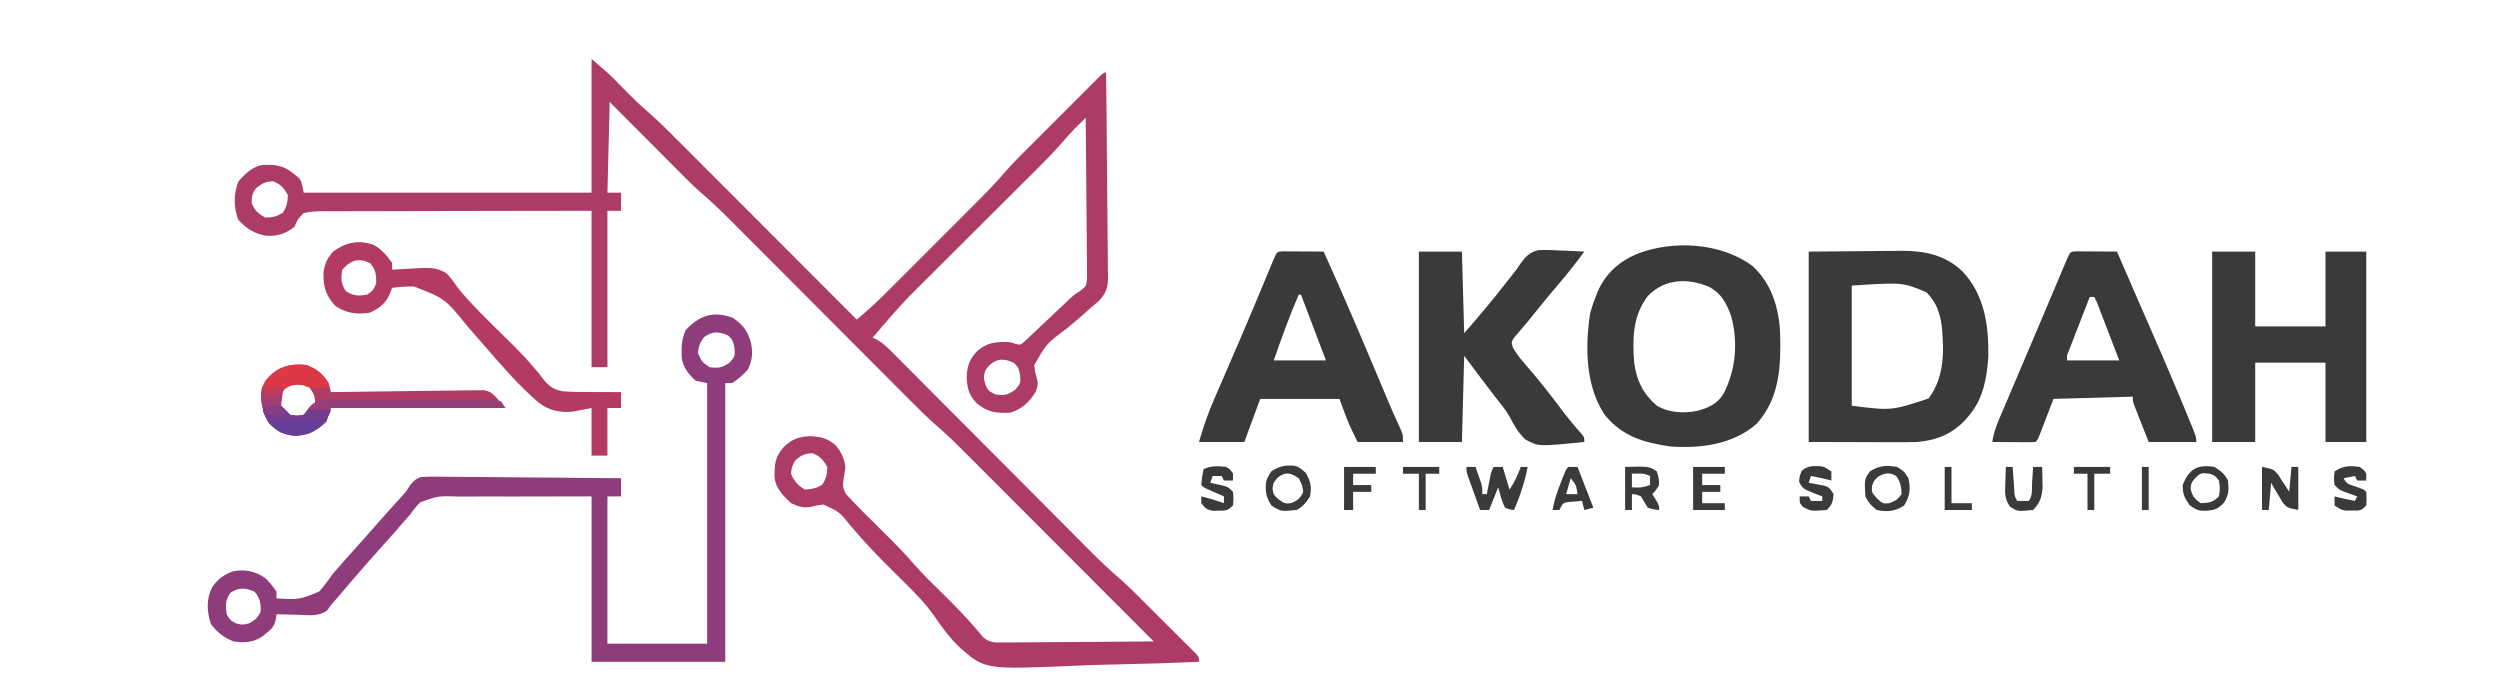 <?xml version="1.0" encoding="UTF-8"?>
<svg version="1.1" xmlns="http://www.w3.org/2000/svg" width="1103" height="308">
<path d="M0 0 C7.861 6.738 7.861 6.738 10.465 9.402 C11.038 9.983 11.611 10.564 12.201 11.162 C13.355 12.342 14.509 13.521 15.662 14.701 C18.57 17.648 21.513 20.479 24.663 23.166 C29.304 27.208 33.646 31.513 37.986 35.873 C38.846 36.732 39.705 37.591 40.591 38.477 C42.923 40.809 45.252 43.144 47.581 45.48 C50.024 47.929 52.47 50.376 54.916 52.823 C59.536 57.446 64.153 62.071 68.77 66.698 C74.03 71.97 79.294 77.238 84.557 82.507 C95.375 93.335 106.189 104.166 117 115 C121.386 111.319 125.587 107.539 129.641 103.489 C130.157 102.974 130.674 102.459 131.206 101.929 C132.89 100.249 134.57 98.566 136.25 96.883 C137.434 95.7 138.618 94.517 139.802 93.334 C142.274 90.863 144.745 88.39 147.215 85.916 C150.362 82.763 153.513 79.615 156.666 76.468 C159.109 74.028 161.55 71.586 163.991 69.143 C165.151 67.982 166.312 66.822 167.473 65.663 C172.913 60.232 178.278 54.795 183.277 48.949 C186.875 44.878 190.772 41.086 194.617 37.25 C195.515 36.351 196.413 35.453 197.338 34.527 C199.221 32.643 201.105 30.76 202.99 28.879 C205.411 26.464 207.828 24.044 210.243 21.623 C212.553 19.309 214.867 16.998 217.18 14.688 C218.049 13.816 218.919 12.944 219.815 12.046 C220.613 11.251 221.412 10.456 222.234 9.637 C222.939 8.932 223.644 8.228 224.37 7.503 C226 6 226 6 227 6 C227.162 18.526 227.287 31.052 227.363 43.579 C227.399 49.396 227.449 55.212 227.528 61.029 C227.604 66.644 227.646 72.259 227.664 77.874 C227.677 80.015 227.702 82.156 227.74 84.296 C227.791 87.298 227.798 90.298 227.795 93.301 C227.82 94.183 227.845 95.065 227.871 95.973 C227.813 100.913 227.114 103.42 223.584 106.984 C222.408 108.011 221.215 109.019 220 110 C218.944 110.97 218.944 110.97 217.867 111.96 C217.283 112.463 216.699 112.966 216.098 113.484 C215.43 114.063 214.763 114.641 214.075 115.236 C212.675 116.427 211.266 117.607 209.851 118.779 C200.662 125.652 200.662 125.652 195.297 135.172 C195.627 137.99 195.627 137.99 196.391 140.633 C197.068 143.263 196.941 144.388 195.938 146.875 C193.146 151.378 190.14 154.287 185 156 C178.848 156.513 174.867 155.93 170 152 C166.512 148.333 165.707 145.426 165.5 140.5 C165.686 135.6 166.648 132.725 170 129 C174.132 125.369 177.502 124.888 182.965 124.867 C185 125 185 125 186.894 125.693 C189.06 126.241 189.06 126.241 190.853 124.837 C191.475 124.245 192.097 123.653 192.738 123.043 C193.434 122.394 194.13 121.745 194.846 121.076 C195.557 120.391 196.268 119.706 197 119 C198.368 117.725 199.737 116.45 201.105 115.176 C203.161 113.234 205.213 111.288 207.264 109.342 C207.933 108.71 208.603 108.077 209.293 107.426 C210.183 106.581 210.183 106.581 211.091 105.72 C213 104 213 104 215.584 102.345 C218.299 100.164 218.299 100.164 218.601 96.71 C218.59 95.404 218.579 94.098 218.568 92.753 C218.568 92.031 218.569 91.308 218.57 90.564 C218.566 88.183 218.528 85.803 218.488 83.422 C218.479 81.769 218.472 80.115 218.467 78.462 C218.448 74.115 218.399 69.768 218.343 65.422 C218.292 60.984 218.269 56.547 218.244 52.109 C218.191 43.406 218.105 34.703 218 26 C216.976 26.996 215.956 27.997 214.938 29 C214.369 29.557 213.801 30.114 213.215 30.688 C211.301 32.685 209.49 34.725 207.681 36.817 C204.321 40.68 200.801 44.328 197.166 47.932 C196.523 48.573 195.879 49.215 195.217 49.877 C193.834 51.255 192.45 52.633 191.066 54.009 C188.868 56.194 186.674 58.382 184.48 60.571 C179.034 66.004 173.583 71.431 168.131 76.858 C163.514 81.455 158.9 86.054 154.288 90.656 C152.137 92.801 149.983 94.942 147.829 97.084 C146.497 98.412 145.165 99.74 143.834 101.068 C142.948 101.946 142.948 101.946 142.045 102.842 C137.827 107.059 133.882 111.473 130 116 C129.418 116.677 128.836 117.354 128.236 118.051 C126.821 119.698 125.41 121.349 124 123 C124.574 123.248 125.147 123.497 125.738 123.753 C128.344 125.19 130.086 126.843 132.186 128.952 C133.013 129.777 133.839 130.603 134.691 131.454 C135.59 132.361 136.489 133.269 137.415 134.204 C138.378 135.169 139.341 136.133 140.304 137.097 C142.376 139.172 144.446 141.251 146.513 143.332 C149.787 146.628 153.068 149.917 156.35 153.205 C161.547 158.414 166.739 163.626 171.929 168.841 C181.206 178.162 190.488 187.478 199.776 196.788 C203.031 200.052 206.283 203.319 209.534 206.587 C211.566 208.63 213.6 210.671 215.635 212.711 C217.014 214.095 218.39 215.482 219.766 216.869 C224.155 221.265 228.61 225.504 233.322 229.552 C235.266 231.23 237.116 232.983 238.938 234.792 C239.928 235.773 239.928 235.773 240.938 236.773 C241.959 237.792 241.959 237.792 243 238.832 C243.721 239.55 244.442 240.268 245.185 241.007 C246.692 242.509 248.198 244.013 249.703 245.517 C252.016 247.829 254.338 250.132 256.66 252.436 C258.128 253.901 259.596 255.366 261.062 256.832 C262.108 257.866 262.108 257.866 263.174 258.922 C263.809 259.56 264.444 260.197 265.098 260.855 C265.66 261.415 266.222 261.976 266.801 262.554 C268 264 268 264 268 266 C255.865 266.514 243.733 266.903 231.589 267.14 C225.947 267.254 220.313 267.408 214.675 267.66 C173.669 269.444 173.669 269.444 162.626 259.879 C158.479 255.911 155.036 251.434 151.826 246.681 C147.93 240.959 143.11 235.972 138.188 231.125 C137.339 230.285 136.491 229.444 135.617 228.578 C134.754 227.727 133.89 226.877 133 226 C126.567 219.663 120.416 213.231 114.591 206.332 C109.457 199.887 109.457 199.887 102.316 196.594 C99.753 196.898 99.753 196.898 97.281 197.496 C93.643 198.3 91.334 197.539 88 196 C84.718 192.911 81.27 189.458 80.762 184.828 C80.594 179.002 80.922 175.508 85 171 C88.66 167.607 91.565 166.684 96.438 166.438 C101.018 166.631 104.122 167.389 107.625 170.395 C110.131 173.321 111.441 176.184 112 180 C111.798 181.673 111.546 183.341 111.25 185 C110.747 188.623 110.747 188.623 112.155 191.887 C112.718 192.481 113.28 193.075 113.859 193.688 C114.502 194.375 115.145 195.062 115.808 195.77 C116.531 196.506 117.255 197.242 118 198 C118.772 198.788 119.545 199.575 120.341 200.387 C122.878 202.941 125.435 205.473 128 208 C133.26 213.182 138.393 218.371 143.199 223.977 C146.778 227.998 150.665 231.725 154.5 235.5 C159.663 240.582 164.725 245.665 169.412 251.193 C169.936 251.79 170.46 252.386 171 253 C171.545 253.688 172.09 254.376 172.652 255.085 C175.894 257.729 178.004 257.483 182.155 257.454 C182.868 257.455 183.58 257.455 184.315 257.456 C186.663 257.453 189.011 257.422 191.359 257.391 C192.99 257.383 194.621 257.377 196.252 257.373 C200.54 257.358 204.827 257.319 209.115 257.275 C213.492 257.234 217.869 257.215 222.246 257.195 C230.831 257.152 239.415 257.084 248 257 C236.276 245.253 224.55 233.509 212.82 221.768 C207.373 216.316 201.927 210.863 196.483 205.407 C191.735 200.65 186.986 195.894 182.235 191.141 C179.721 188.626 177.209 186.111 174.699 183.593 C171.889 180.775 169.076 177.962 166.262 175.148 C165.44 174.322 164.617 173.497 163.77 172.646 C160.273 169.155 156.761 165.74 153.015 162.516 C148.28 158.437 143.902 154.026 139.498 149.596 C138.094 148.189 136.689 146.782 135.285 145.376 C133.791 143.878 132.298 142.379 130.805 140.88 C127.68 137.741 124.551 134.606 121.421 131.472 C114.214 124.253 107.012 117.029 99.81 109.805 C93.204 103.179 86.597 96.553 79.985 89.932 C76.881 86.823 73.779 83.711 70.679 80.597 C69.212 79.124 67.743 77.653 66.274 76.181 C64.493 74.397 62.713 72.61 60.935 70.822 C56.659 66.545 52.306 62.438 47.721 58.494 C45.596 56.649 43.589 54.71 41.604 52.717 C40.843 51.957 40.083 51.197 39.3 50.413 C38.51 49.618 37.72 48.823 36.906 48.004 C36.074 47.17 35.242 46.337 34.385 45.478 C31.754 42.842 29.127 40.202 26.5 37.562 C24.706 35.763 22.912 33.965 21.117 32.166 C16.742 27.78 12.371 23.39 8 19 C7.67 32.2 7.34 45.4 7 59 C8.98 59 10.96 59 13 59 C13 61.64 13 64.28 13 67 C11.02 67 9.04 67 7 67 C7 89.77 7 112.54 7 136 C4.69 136 2.38 136 0 136 C0 113.23 0 90.46 0 67 C-22.475 67.003 -22.475 67.003 -44.949 67.062 C-54.112 67.099 -63.275 67.13 -72.438 67.12 C-79.111 67.113 -85.784 67.127 -92.456 67.166 C-95.99 67.186 -99.523 67.196 -103.057 67.18 C-107.001 67.163 -110.944 67.193 -114.888 67.227 C-116.647 67.209 -116.647 67.209 -118.443 67.19 C-121.42 67.236 -124.102 67.317 -127 68 C-129.745 70.765 -129.745 70.765 -131 74 C-134.798 77.115 -138.739 78.338 -143.625 78 C-148.85 77.099 -152.314 74.855 -155.875 70.938 C-157.96 65.493 -158 59.475 -155.812 54.062 C-152.808 50.643 -149.507 47.275 -144.828 46.762 C-138.964 46.593 -135.636 47.042 -131 51 C-130.402 51.474 -129.804 51.949 -129.188 52.438 C-128 54 -128 54 -127 59 C-85.09 59 -43.18 59 0 59 C0 39.53 0 20.06 0 0 Z M-148 57 C-149.733 59.363 -150.011 60.568 -149.938 63.5 C-148.648 66.939 -147.164 68.172 -144 70 C-140.806 69.936 -138.862 69.565 -136.188 67.812 C-134.435 65.138 -134.064 63.194 -134 60 C-135.807 56.873 -137.085 55.376 -140.438 54 C-143.824 54 -145.353 54.925 -148 57 Z M174 137 C172.785 139.691 172.931 140.759 173.75 143.625 C174.908 146.284 174.908 146.284 178 148 C182.055 148.617 183.544 148.32 186.938 145.938 C189.337 143.104 189.337 143.104 189.062 139.375 C188.259 136.036 188.259 136.036 186.312 134.062 C181.036 131.638 177.474 132.368 174 137 Z M90 177 C88.341 179.809 88.341 179.809 88 183 C89.539 186.564 90.743 187.828 94 190 C97.058 189.809 99.231 189.504 101.812 187.812 C103.565 185.138 103.936 183.194 104 180 C102.193 176.873 100.915 175.376 97.562 174 C94.108 174 92.642 174.786 90 177 Z " fill="#AC3B67" transform="translate(261,26)"/>
<path d="M0 0 C4.553 3.001 6.72 5.958 8.125 11.188 C8.926 15.618 8.709 18.659 6.75 22.812 C4.639 25.151 2.446 27.173 -0.25 28.812 C-1.24 28.812 -2.23 28.812 -3.25 28.812 C-3.25 69.403 -3.25 109.993 -3.25 151.812 C-22.72 151.812 -42.19 151.812 -62.25 151.812 C-62.25 127.722 -62.25 103.632 -62.25 78.812 C-74.151 78.833 -86.051 78.854 -98.312 78.875 C-102.06 78.863 -105.807 78.852 -109.668 78.84 C-113.049 78.863 -113.049 78.863 -116.43 78.896 C-117.927 78.906 -119.424 78.902 -120.921 78.887 C-129.699 78.556 -129.699 78.556 -137.768 81.358 C-139.52 83.088 -140.891 84.767 -142.25 86.812 C-142.876 87.5 -143.503 88.187 -144.148 88.895 C-144.636 89.466 -145.123 90.037 -145.625 90.625 C-148.297 93.722 -151.008 96.777 -153.75 99.812 C-158.644 105.241 -163.469 110.72 -168.211 116.281 C-168.742 116.903 -169.272 117.525 -169.819 118.165 C-170.877 119.405 -171.933 120.647 -172.988 121.89 C-173.964 123.035 -174.951 124.172 -175.948 125.3 C-177.378 126.916 -177.378 126.916 -178.973 129.219 C-182.793 131.892 -186.973 131.227 -191.5 131.062 C-192.436 131.044 -193.372 131.026 -194.336 131.008 C-196.642 130.961 -198.945 130.895 -201.25 130.812 C-201.345 131.57 -201.441 132.328 -201.539 133.109 C-202.352 136.201 -203.17 137.094 -205.625 139.062 C-206.534 139.813 -206.534 139.813 -207.461 140.578 C-211.348 143.26 -215.693 143.526 -220.25 142.812 C-224.551 141.037 -227.514 138.825 -230.25 135.062 C-231.96 129.506 -232.335 124.318 -229.688 119 C-227.275 115.36 -224.378 113.219 -220.25 111.812 C-214.953 110.911 -210.722 111.831 -206.25 114.812 C-204.275 116.72 -202.857 118.543 -201.25 120.812 C-201.25 121.802 -201.25 122.793 -201.25 123.812 C-191.326 124.414 -191.326 124.414 -182.43 120.801 C-180.178 118.239 -178.2 115.609 -176.25 112.812 C-175.102 111.463 -173.937 110.128 -172.75 108.812 C-172.193 108.173 -171.636 107.534 -171.062 106.875 C-168.219 103.639 -165.324 100.448 -162.438 97.25 C-159.955 94.484 -157.511 91.686 -155.07 88.883 C-152.235 85.659 -149.347 82.483 -146.461 79.305 C-144.145 76.807 -144.145 76.807 -142.164 73.699 C-140.609 71.846 -139.7 70.942 -137.36 70.269 C-135.027 70.074 -132.761 70.07 -130.421 70.131 C-129.542 70.13 -128.664 70.13 -127.758 70.129 C-124.863 70.133 -121.969 70.179 -119.074 70.227 C-117.064 70.238 -115.053 70.246 -113.042 70.252 C-107.756 70.275 -102.472 70.334 -97.186 70.401 C-91.79 70.462 -86.394 70.489 -80.998 70.52 C-70.415 70.584 -59.833 70.686 -49.25 70.812 C-49.25 73.453 -49.25 76.093 -49.25 78.812 C-51.23 78.812 -53.21 78.812 -55.25 78.812 C-55.25 100.263 -55.25 121.713 -55.25 143.812 C-40.73 143.812 -26.21 143.812 -11.25 143.812 C-11.25 105.862 -11.25 67.912 -11.25 28.812 C-12.9 28.483 -14.55 28.152 -16.25 27.812 C-19.42 25.067 -22.067 21.653 -22.488 17.422 C-22.607 12.854 -22.601 9.585 -20.688 5.375 C-14.632 -0.991 -8.566 -3.13 0 0 Z M-12.562 8.5 C-14.477 11.123 -15.171 12.565 -15.25 15.812 C-13.499 19.525 -13.499 19.525 -10.25 21.812 C-6.218 22.35 -4.688 22.12 -1.312 19.75 C1.087 16.916 1.087 16.916 0.812 13.188 C0.009 9.849 0.009 9.849 -1.938 7.875 C-5.969 6.023 -8.921 5.843 -12.562 8.5 Z M-221.625 121.375 C-223.873 124.748 -223.818 126.838 -223.25 130.812 C-221.77 133.376 -221.77 133.376 -219.25 134.812 C-216.293 135.563 -216.293 135.563 -213.25 134.812 C-210.167 132.896 -210.167 132.896 -208.25 129.812 C-208.184 125.96 -208.378 123.814 -210.938 120.875 C-214.959 119.027 -217.889 118.917 -221.625 121.375 Z " fill="#8E3C7B" transform="translate(323.25,140.188)"/>
<path d="M0 0 C8.484 7.66 11.736 18.347 12.312 29.457 C12.733 43.989 12.236 58.381 1.93 69.742 C-8.555 78.898 -22.61 80.628 -36.07 79.742 C-47.9 77.999 -57.401 75.27 -65.07 65.742 C-73.556 53.15 -73.76 35.761 -71.531 21.227 C-70.871 18.628 -70.083 16.223 -69.07 13.742 C-68.803 13.033 -68.537 12.324 -68.262 11.594 C-64.789 3.537 -58.928 -1.749 -50.945 -5.195 C-35.046 -11.416 -13.925 -10.253 0 0 Z M-46.008 13.305 C-52.74 22.069 -52.874 32.05 -52.07 42.742 C-50.959 50.755 -48.221 56.4 -42.07 61.742 C-36.759 64.875 -30.403 65.188 -24.445 64.055 C-19.343 62.696 -15.532 61.083 -12.629 56.434 C-7.213 46.05 -6.14 33.472 -9.32 22.117 C-11.33 16.596 -13.499 12.362 -18.758 9.43 C-28.122 5.31 -38.603 5.603 -46.008 13.305 Z " fill="#3A3A3A" transform="translate(773.07,117.258)"/>
<path d="M0 0 C8.044 -0.062 16.087 -0.124 24.375 -0.188 C26.894 -0.215 29.414 -0.242 32.009 -0.27 C34.035 -0.279 36.06 -0.287 38.086 -0.293 C39.114 -0.308 40.143 -0.324 41.202 -0.339 C51.347 -0.343 60.223 1.527 67.777 8.684 C77.572 18.975 79.491 32.625 79.25 46.371 C78.607 55.704 77.077 64.651 71 72 C70.227 72.938 70.227 72.938 69.438 73.895 C63.516 80.405 56.674 83.184 48 84 C44.271 84.13 40.547 84.117 36.816 84.098 C35.88 84.097 34.943 84.096 33.978 84.095 C30.506 84.089 27.034 84.075 23.562 84.062 C15.787 84.042 8.011 84.021 0 84 C0 56.28 0 28.56 0 0 Z M19 15 C19 32.49 19 49.98 19 68 C36.45 70.209 36.45 70.209 52.875 64.812 C59.905 55.508 59.753 44.186 58.727 33.027 C57.81 26.743 56.431 22.624 52 18 C41.523 13.537 41.523 13.537 19 15 Z " fill="#3A3A3A" transform="translate(798,111)"/>
<path d="M0 0 C6.27 0 12.54 0 19 0 C19 10.89 19 21.78 19 33 C29.23 33 39.46 33 50 33 C50 22.11 50 11.22 50 0 C55.94 0 61.88 0 68 0 C68 27.72 68 55.44 68 84 C62.06 84 56.12 84 50 84 C50 72.45 50 60.9 50 49 C39.77 49 29.54 49 19 49 C19 60.55 19 72.1 19 84 C12.73 84 6.46 84 0 84 C0 56.28 0 28.56 0 0 Z " fill="#3A3A3A" transform="translate(976,111)"/>
<path d="M0 0 C6.27 0 12.54 0 19 0 C19.33 11.88 19.66 23.76 20 36 C26.546 28.452 32.997 20.898 39.081 12.972 C39.919 11.887 40.769 10.811 41.631 9.745 C43.063 7.963 43.063 7.963 44.461 5.825 C46.895 2.503 48.603 0.326 52.714 -0.634 C55.826 -0.787 58.828 -0.701 61.938 -0.5 C63.536 -0.446 63.536 -0.446 65.166 -0.391 C67.781 -0.297 70.389 -0.166 73 0 C69.364 4.938 65.629 9.731 61.625 14.375 C57.619 19.068 53.674 23.795 49.867 28.652 C48.575 30.278 47.243 31.873 45.883 33.441 C45.22 34.224 44.558 35.006 43.875 35.812 C43.274 36.5 42.674 37.187 42.055 37.895 C40.734 39.983 40.734 39.983 41.52 42.402 C43.291 45.51 45.442 48.096 47.812 50.75 C52.944 56.641 57.717 62.753 62.407 68.999 C65.426 73.004 68.537 76.841 71.905 80.559 C73 82 73 82 73 84 C52.75 86.043 52.75 86.043 47.043 82.934 C43.914 80.095 41.976 76.547 40.029 72.839 C38.323 69.789 36.123 67.154 33.938 64.438 C29.228 58.337 24.626 52.168 20 46 C19.67 58.54 19.34 71.08 19 84 C12.73 84 6.46 84 0 84 C0 56.28 0 28.56 0 0 Z " fill="#3A3A3A" transform="translate(626,111)"/>
<path d="M0 0 C0.833 0.005 1.665 0.01 2.523 0.016 C3.422 0.019 4.321 0.022 5.248 0.026 C6.666 0.038 6.666 0.038 8.113 0.051 C9.062 0.056 10.012 0.06 10.99 0.065 C13.344 0.077 15.697 0.093 18.051 0.114 C40.953 52.626 40.953 52.626 48.488 70.801 C48.97 71.96 49.453 73.119 49.95 74.313 C53.051 81.857 53.051 81.857 53.051 84.114 C46.121 84.114 39.191 84.114 32.051 84.114 C30.896 81.185 29.741 78.256 28.551 75.239 C28.185 74.317 27.82 73.395 27.443 72.446 C27.159 71.72 26.875 70.994 26.582 70.246 C26.289 69.503 25.995 68.759 25.693 67.993 C25.051 66.114 25.051 66.114 25.051 64.114 C7.726 64.609 7.726 64.609 -9.949 65.114 C-12.211 70.991 -12.211 70.991 -14.467 76.871 C-14.749 77.599 -15.03 78.328 -15.321 79.078 C-15.609 79.827 -15.897 80.576 -16.193 81.348 C-16.949 83.114 -16.949 83.114 -17.949 84.114 C-19.365 84.2 -20.785 84.221 -22.203 84.211 C-23.057 84.208 -23.911 84.205 -24.791 84.201 C-25.689 84.193 -26.587 84.185 -27.512 84.176 C-28.414 84.172 -29.315 84.167 -30.244 84.162 C-32.479 84.151 -34.714 84.134 -36.949 84.114 C-36.252 79.043 -34.188 74.607 -32.188 69.942 C-31.805 69.038 -31.422 68.135 -31.028 67.204 C-29.777 64.255 -28.52 61.309 -27.262 58.364 C-26.4 56.337 -25.539 54.31 -24.678 52.282 C-22.94 48.19 -21.199 44.099 -19.457 40.008 C-17.163 34.621 -14.884 29.228 -12.61 23.832 C-11.65 21.558 -10.69 19.283 -9.73 17.009 C-9.127 15.581 -8.526 14.153 -7.924 12.725 C-7.099 10.765 -6.271 8.806 -5.442 6.848 C-4.981 5.757 -4.521 4.666 -4.047 3.542 C-2.513 0.146 -2.513 0.146 0 0 Z M6.051 20.114 C4.622 23.778 3.198 27.444 1.778 31.112 C1.056 32.974 0.331 34.835 -0.395 36.696 C-0.846 37.862 -1.297 39.029 -1.762 40.231 C-2.181 41.309 -2.6 42.388 -3.031 43.5 C-4.06 45.966 -4.06 45.966 -3.949 48.114 C3.641 48.114 11.231 48.114 19.051 48.114 C17.406 43.821 15.76 39.53 14.113 35.239 C13.644 34.015 13.176 32.792 12.693 31.531 C12.245 30.365 11.797 29.198 11.336 27.996 C10.922 26.918 10.508 25.839 10.082 24.727 C9.123 22.186 9.123 22.186 8.051 20.114 C7.391 20.114 6.731 20.114 6.051 20.114 Z " fill="#3A3A3A" transform="translate(915.949,110.886)"/>
<path d="M0 0 C0.833 0.005 1.665 0.01 2.523 0.016 C3.422 0.019 4.321 0.022 5.248 0.026 C6.666 0.038 6.666 0.038 8.113 0.051 C9.062 0.056 10.012 0.06 10.99 0.065 C13.344 0.077 15.697 0.093 18.051 0.114 C26.54 18.836 34.588 37.734 42.55 56.687 C42.95 57.638 43.35 58.589 43.762 59.569 C44.511 61.354 45.26 63.138 46.007 64.923 C48.023 69.725 50.109 74.479 52.321 79.195 C53.051 81.114 53.051 81.114 53.051 84.114 C46.451 84.114 39.851 84.114 33.051 84.114 C29.051 76.114 29.051 76.114 25.051 65.114 C13.501 65.114 1.951 65.114 -9.949 65.114 C-12.259 71.384 -14.569 77.654 -16.949 84.114 C-23.549 84.114 -30.149 84.114 -36.949 84.114 C-35.073 77.532 -32.922 71.302 -30.176 65.039 C-29.816 64.204 -29.455 63.369 -29.084 62.508 C-27.919 59.812 -26.747 57.119 -25.574 54.426 C-23.951 50.674 -22.331 46.921 -20.711 43.168 C-20.308 42.235 -19.904 41.301 -19.488 40.339 C-15.152 30.294 -10.935 20.2 -6.747 10.093 C-6.256 8.913 -5.764 7.732 -5.258 6.516 C-4.833 5.49 -4.408 4.464 -3.971 3.406 C-2.519 0.147 -2.519 0.147 0 0 Z M7.051 19.114 C2.904 28.636 -0.547 38.303 -3.949 48.114 C3.641 48.114 11.231 48.114 19.051 48.114 C13.606 33.759 13.606 33.759 8.051 19.114 C7.721 19.114 7.391 19.114 7.051 19.114 Z " fill="#3A3A3A" transform="translate(565.949,110.886)"/>
<path d="M0 0 C3.53 2.302 5.439 4.435 7.875 7.875 C7.875 8.865 7.875 9.855 7.875 10.875 C8.766 10.812 8.766 10.812 9.676 10.748 C26.597 9.709 26.597 9.709 31.805 12.375 C33.808 14.435 35.276 16.487 36.875 18.875 C42.38 25.672 48.656 31.744 54.875 37.875 C65.524 48.374 65.524 48.374 69.625 53.125 C70.177 53.75 70.728 54.375 71.297 55.019 C72.875 56.875 72.875 56.875 74.33 58.889 C77.018 62.234 78.861 63.676 83.144 64.515 C87.043 64.787 90.907 64.847 94.812 64.812 C96.178 64.826 97.543 64.842 98.908 64.861 C102.232 64.897 105.552 64.9 108.875 64.875 C108.875 67.185 108.875 69.495 108.875 71.875 C106.895 71.875 104.915 71.875 102.875 71.875 C102.875 78.805 102.875 85.735 102.875 92.875 C100.565 92.875 98.255 92.875 95.875 92.875 C95.875 85.945 95.875 79.015 95.875 71.875 C93.111 72.411 90.347 72.948 87.5 73.5 C81.735 73.987 77.094 73.026 72.489 69.452 C64.21 62.387 56.996 54.078 49.875 45.875 C49.209 45.117 48.542 44.359 47.855 43.578 C45.531 40.931 43.217 38.276 40.931 35.596 C31.249 23.645 31.249 23.645 17.544 18.269 C14.26 18.242 11.133 18.438 7.875 18.875 C7.584 19.655 7.292 20.435 6.992 21.238 C5.125 25.646 2.217 28.037 -2.125 29.875 C-7.744 30.662 -12.348 30.097 -17.125 26.875 C-21.45 22.199 -22.506 18.439 -22.395 12.223 C-21.956 8.404 -20.736 5.698 -18.125 2.875 C-12.408 -1.316 -6.781 -2.441 0 0 Z M-14.125 10.875 C-14.762 14.841 -14.745 16.908 -12.562 20.312 C-9.158 22.495 -7.091 22.512 -3.125 21.875 C-0.447 19.944 -0.447 19.944 0.875 16.875 C0.875 13.026 0.741 10.834 -1.875 7.938 C-7.032 5.502 -10.362 6.681 -14.125 10.875 Z " fill="#B33A62" transform="translate(165.125,108.125)"/>
<path d="M0 0 C4.706 1.687 7.256 3.833 10 8 C10.371 9.323 10.712 10.656 11 12 C11.876 11.984 12.752 11.969 13.655 11.953 C21.923 11.812 30.192 11.706 38.461 11.637 C42.712 11.601 46.962 11.551 51.213 11.472 C55.317 11.396 59.421 11.354 63.526 11.336 C65.09 11.323 66.653 11.298 68.217 11.26 C70.413 11.209 72.605 11.202 74.801 11.205 C76.049 11.19 77.297 11.174 78.583 11.158 C82 12 82 12 88 19 C62.59 19 37.18 19 11 19 C10.34 20.98 9.68 22.96 9 25 C4.922 28.967 1.21 30.799 -4.438 31.312 C-9.51 30.868 -12.561 29.359 -16.25 25.875 C-19.319 20.833 -20.257 16.165 -19.562 10.312 C-15.569 1.847 -8.89 -0.825 0 0 Z M-12 13 C-12.066 16.852 -11.872 18.998 -9.312 21.938 C-6.178 23.378 -4.414 23.627 -1 23 C2.067 20.437 2.067 20.437 4 17 C4.08 13.66 3.27 12.37 1.312 9.688 C-0.934 7.796 -0.934 7.796 -3.938 7.438 C-8.122 8.206 -9.569 9.538 -12 13 Z " fill="#B03C66" transform="translate(135,161)"/>
<path d="M0 0 C0.797 -0.006 1.595 -0.011 2.416 -0.017 C5.042 -0.028 7.666 0.004 10.292 0.037 C12.119 0.041 13.945 0.042 15.772 0.042 C19.594 0.046 23.416 0.071 27.238 0.111 C32.145 0.162 37.05 0.174 41.957 0.171 C45.726 0.172 49.494 0.189 53.263 0.21 C55.073 0.22 56.882 0.226 58.692 0.228 C61.216 0.235 63.738 0.261 66.262 0.293 C67.389 0.291 67.389 0.291 68.54 0.289 C70.617 0.328 70.617 0.328 73.937 0.729 C74.927 2.214 74.927 2.214 75.937 3.729 C50.527 3.729 25.117 3.729 -1.063 3.729 C-1.723 5.709 -2.383 7.689 -3.063 9.729 C-7.141 13.696 -10.854 15.528 -16.501 16.041 C-21.689 15.586 -24.749 14.079 -28.376 10.354 C-30.078 7.706 -30.709 5.831 -31.063 2.729 C-25.758 2.375 -25.758 2.375 -23.063 2.729 C-21.69 4.021 -20.353 5.353 -19.063 6.729 C-16.107 7.562 -16.107 7.562 -13.063 6.729 C-11.98 5.247 -11.98 5.247 -10.876 3.735 C-7.848 -0.059 -4.63 -0.105 0 0 Z " fill="#973D78" transform="translate(147.063,176.271)"/>
<path d="M0 0 C4.701 1.685 7.235 3.852 10 8 C10 8.66 10 9.32 10 10 C8.542 10.027 7.083 10.046 5.625 10.062 C4.813 10.074 4.001 10.086 3.164 10.098 C1 10 1 10 -1 9 C-4.622 8.606 -6.363 8.548 -9.375 10.688 C-11.273 13.388 -11.359 14.771 -11 18 C-13.64 18 -16.28 18 -19 18 C-20.628 13.931 -19.632 10.945 -18 7 C-12.467 1.041 -8.055 -0.747 0 0 Z " fill="#DD3845" transform="translate(135,161)"/>
<path d="M0 0 C1.32 0 2.64 0 4 0 C4.506 1.436 5.004 2.874 5.5 4.312 C5.778 5.113 6.057 5.914 6.344 6.738 C7 9 7 9 7 12 C7.66 12 8.32 12 9 12 C9.133 11.301 9.266 10.603 9.402 9.883 C9.579 8.973 9.756 8.063 9.938 7.125 C10.199 5.768 10.199 5.768 10.465 4.383 C11 2 11 2 12 0 C13.32 0 14.64 0 16 0 C16.99 3.3 17.98 6.6 19 10 C20.535 7.697 21.584 5.821 22.625 3.312 C23.079 2.219 23.532 1.126 24 0 C24.99 0 25.98 0 27 0 C25.7 6.715 23.701 12.72 21 19 C19.109 18.785 19.109 18.785 17 18 C15.533 15.103 14.885 12.144 14 9 C12.68 12.3 11.36 15.6 10 19 C8.68 19 7.36 19 6 19 C4.996 16.21 3.997 13.418 3 10.625 C2.571 9.434 2.571 9.434 2.133 8.219 C1.862 7.458 1.591 6.698 1.312 5.914 C1.061 5.212 0.81 4.511 0.551 3.788 C0 2 0 2 0 0 Z " fill="#3A3A3A" transform="translate(647,206)"/>
<path d="M0 0 C5.306 -0.354 5.306 -0.354 8 0 C9.373 1.292 10.71 2.624 12 4 C15.085 4.5 15.085 4.5 18 4 C18.66 3.34 19.32 2.68 20 2 C22.383 1.805 22.383 1.805 25.125 1.875 C26.035 1.893 26.945 1.911 27.883 1.93 C28.581 1.953 29.28 1.976 30 2 C27.924 7.075 25.77 9.317 21 12 C16.295 13.568 12.474 13.549 7.812 11.812 C3.827 9.244 1.485 6.819 0.25 2.188 C0.168 1.466 0.085 0.744 0 0 Z " fill="#643E98" transform="translate(116,179)"/>
<path d="M0 0 C3.062 1.938 3.062 1.938 5 5 C6.039 9.751 5.67 12.941 3.062 17.062 C-1.018 19.644 -4.287 19.978 -9 19 C-11.502 17.124 -12.619 15.761 -14 13 C-14.42 5.439 -14.42 5.439 -12 2 C-7.965 -0.69 -4.738 -0.78 0 0 Z M-8.188 4.188 C-10.132 5.917 -10.132 5.917 -11.062 8.375 C-11.246 11.244 -11.246 11.244 -8.875 13.875 C-6.244 16.26 -6.244 16.26 -3.375 16 C-0.14 14.649 -0.14 14.649 2 12 C1.867 8.817 1.526 6.751 -0.312 4.125 C-3.111 2.259 -5.341 2.642 -8.188 4.188 Z " fill="#3A3A3A" transform="translate(837,206)"/>
<path d="M0 0 C2.81 1.794 4.509 3.019 6 6 C6.394 10.181 6.45 12.309 4.125 15.875 C1.213 18.787 0.4 18.961 -3.812 19.375 C-7.27 19.325 -7.963 19.027 -10.938 16.875 C-13.253 13.648 -14 11.962 -14 8 C-11.294 0.964 -7.468 -1.223 0 0 Z M-8.25 4.688 C-10.162 6.865 -10.162 6.865 -10.5 9.5 C-9.825 12.874 -8.832 14.062 -6 16 C-2.301 15.852 -0.642 15.642 2 13 C2.5 9.542 2.5 9.542 2 6 C0.365 3.941 0.365 3.941 -2 3 C-5.935 2.6 -5.935 2.6 -8.25 4.688 Z " fill="#3A3A3A" transform="translate(977,206)"/>
<path d="M0 0 C2.16 0.547 2.16 0.547 5.223 3.109 C7.466 7.09 7.896 9.053 7.16 13.547 C5.365 16.3 4.108 18.073 1.16 19.547 C-5.782 20.23 -5.782 20.23 -9.84 17.609 C-12.172 14.039 -12.586 11.902 -12.312 7.707 C-11.84 5.547 -11.84 5.547 -9.902 2.484 C-6.35 0.237 -4.148 -0.249 0 0 Z M-7.09 5.234 C-8.991 7.416 -8.991 7.416 -9.402 10.047 C-9.011 12.758 -9.011 12.758 -6.652 14.922 C-4.002 16.766 -4.002 16.766 -1.215 16.547 C1.735 15.305 2.818 14.468 4.16 11.547 C3.66 8.38 3.66 8.38 2.16 5.547 C-1.473 3.125 -3.466 2.517 -7.09 5.234 Z " fill="#3A3A3A" transform="translate(570.84,205.453)"/>
<path d="M0 0 C5 1 5 1 7.02 3.285 C7.611 4.202 8.203 5.118 8.812 6.062 C9.417 6.982 10.022 7.901 10.645 8.848 C11.092 9.558 11.539 10.268 12 11 C12.33 7.37 12.66 3.74 13 0 C13.99 0 14.98 0 16 0 C16 6.27 16 12.54 16 19 C11 18 11 18 8.98 15.496 C8.389 14.487 7.797 13.477 7.188 12.438 C6.281 10.92 6.281 10.92 5.355 9.371 C4.908 8.589 4.461 7.806 4 7 C3.67 10.96 3.34 14.92 3 19 C2.01 19 1.02 19 0 19 C0 12.73 0 6.46 0 0 Z " fill="#3A3A3A" transform="translate(998,206)"/>
<path d="M0 0 C10.625 -0.25 10.625 -0.25 14 2 C14.875 4.875 14.875 4.875 15 8 C13.562 10.375 13.562 10.375 12 12 C12.742 13.176 12.742 13.176 13.5 14.375 C15 17 15 17 15 19 C12.688 18.812 12.688 18.812 10 18 C8.97 16.352 7.969 14.685 7 13 C4.915 12.122 4.915 12.122 3 12 C3 14.31 3 16.62 3 19 C2.01 19 1.02 19 0 19 C0 12.73 0 6.46 0 0 Z M3 3 C3 4.98 3 6.96 3 9 C7.141 9.21 7.141 9.21 11 8 C11 6.68 11 5.36 11 4 C8.291 2.646 5.991 2.935 3 3 Z " fill="#3A3A3A" transform="translate(717,206)"/>
<path d="M0 0 C2 1.312 2 1.312 3 3 C3 3.99 3 4.98 3 6 C1.68 6 0.36 6 -1 6 C-1.33 5.34 -1.66 4.68 -2 4 C-3.65 4.33 -5.3 4.66 -7 5 C-5.699 7.601 -4.699 7.642 -2 8.562 C1.91 9.91 1.91 9.91 3 11 C3.188 13.938 3.188 13.938 3 17 C1 19 1 19 -1.059 19.266 C-1.844 19.26 -2.629 19.255 -3.438 19.25 C-4.611 19.258 -4.611 19.258 -5.809 19.266 C-8 19 -8 19 -11 17 C-11 15.68 -11 14.36 -11 13 C-10.165 13.217 -10.165 13.217 -9.312 13.438 C-6.886 14.028 -4.451 14.523 -2 15 C-1.67 14.34 -1.34 13.68 -1 13 C-1.554 12.807 -2.109 12.613 -2.68 12.414 C-3.404 12.154 -4.129 11.893 -4.875 11.625 C-5.954 11.242 -5.954 11.242 -7.055 10.852 C-9 10 -9 10 -11 8 C-11.312 5 -11.312 5 -11 2 C-7.207 -0.529 -4.451 -0.612 0 0 Z " fill="#3A3A3A" transform="translate(1041,206)"/>
<path d="M0 0 C1.938 0.336 1.938 0.336 4.938 2.336 C4.938 3.656 4.938 4.976 4.938 6.336 C4.381 6.192 3.824 6.047 3.25 5.898 C0.824 5.308 -1.612 4.813 -4.062 4.336 C-4.393 5.326 -4.723 6.316 -5.062 7.336 C-4.436 7.446 -3.81 7.555 -3.164 7.668 C-1.938 7.906 -1.938 7.906 -0.688 8.148 C0.125 8.299 0.937 8.45 1.773 8.605 C3.938 9.336 3.938 9.336 5.938 12.336 C5.613 15.658 5.33 16.944 2.938 19.336 C-3.997 19.895 -3.997 19.895 -7.562 18.023 C-9.062 16.336 -9.062 16.336 -9.062 13.336 C-7.742 13.336 -6.423 13.336 -5.062 13.336 C-4.732 13.996 -4.402 14.656 -4.062 15.336 C-2.413 15.336 -0.762 15.336 0.938 15.336 C0.938 14.676 0.938 14.016 0.938 13.336 C0.299 13.105 -0.339 12.874 -0.996 12.637 C-7.744 9.973 -7.744 9.973 -9.312 6.836 C-9.062 4.336 -9.062 4.336 -8.125 2.023 C-5.376 -0.226 -3.459 -0.066 0 0 Z " fill="#3A3A3A" transform="translate(803.062,205.664)"/>
<path d="M0 0 C2 1.312 2 1.312 3 3 C3 3.99 3 4.98 3 6 C1.68 6 0.36 6 -1 6 C-1.33 5.34 -1.66 4.68 -2 4 C-3.32 4 -4.64 4 -6 4 C-6.33 4.99 -6.66 5.98 -7 7 C-4.982 7.456 -2.964 7.911 -0.945 8.367 C1 9 1 9 3 11 C3.25 14 3.25 14 3 17 C0.585 19.415 -0.127 19.296 -3.438 19.312 C-4.611 19.338 -4.611 19.338 -5.809 19.363 C-8.511 18.915 -9.4 18.197 -11 16 C-11 15.01 -11 14.02 -11 13 C-7.59 13.787 -4.311 14.871 -1 16 C-1 15.01 -1 14.02 -1 13 C-1.638 12.723 -2.276 12.446 -2.934 12.16 C-3.76 11.798 -4.586 11.436 -5.438 11.062 C-6.261 10.703 -7.085 10.343 -7.934 9.973 C-10 9 -10 9 -11 8 C-10.688 4.5 -10.688 4.5 -10 1 C-6.821 -0.589 -3.461 -0.403 0 0 Z " fill="#3A3A3A" transform="translate(541,206)"/>
<path d="M0 0 C4.62 0 9.24 0 14 0 C14 0.99 14 1.98 14 3 C10.7 3 7.4 3 4 3 C4 4.65 4 6.3 4 8 C6.64 8 9.28 8 12 8 C12 8.99 12 9.98 12 11 C9.36 11 6.72 11 4 11 C4 12.65 4 14.3 4 16 C7.3 16 10.6 16 14 16 C14 16.99 14 17.98 14 19 C9.38 19 4.76 19 0 19 C0 12.73 0 6.46 0 0 Z " fill="#3A3A3A" transform="translate(747,206)"/>
<path d="M0 0 C1.32 0 2.64 0 4 0 C6.31 5.94 8.62 11.88 11 18 C9.68 18.33 8.36 18.66 7 19 C6.67 17.68 6.34 16.36 6 15 C4.721 15.103 3.442 15.206 2.125 15.312 C1.406 15.371 0.686 15.429 -0.055 15.488 C-2.395 15.874 -2.395 15.874 -4 19 C-4.99 19 -5.98 19 -7 19 C-6.315 14.857 -5.021 11.159 -3.5 7.25 C-3.057 6.1 -2.613 4.95 -2.156 3.766 C-1 1 -1 1 0 0 Z M1 5 C0.34 7.31 -0.32 9.62 -1 12 C0.65 12 2.3 12 4 12 C3.425 8.069 3.425 8.069 1 5 Z " fill="#3A3A3A" transform="translate(692,206)"/>
<path d="M0 0 C0.99 0 1.98 0 3 0 C3.061 0.915 3.121 1.83 3.184 2.773 C3.267 3.962 3.351 5.15 3.438 6.375 C3.519 7.558 3.6 8.742 3.684 9.961 C3.811 12.915 3.811 12.915 5 15 C6.666 15.043 8.334 15.041 10 15 C11.941 13.059 11.399 9.527 11.562 6.938 C11.646 5.647 11.73 4.357 11.816 3.027 C11.877 2.028 11.938 1.029 12 0 C13.32 0 14.64 0 16 0 C16.054 1.896 16.093 3.791 16.125 5.688 C16.148 6.743 16.171 7.799 16.195 8.887 C15.927 13.171 15.047 15.953 12 19 C4.989 19.679 4.989 19.679 1.758 17.461 C-0.634 14.113 -0.444 11.196 -0.25 7.25 C-0.232 6.553 -0.214 5.855 -0.195 5.137 C-0.148 3.424 -0.077 1.712 0 0 Z " fill="#3A3A3A" transform="translate(885,206)"/>
<path d="M0 0 C4.62 0 9.24 0 14 0 C14 0.99 14 1.98 14 3 C10.7 3 7.4 3 4 3 C4 4.65 4 6.3 4 8 C6.64 8 9.28 8 12 8 C12 8.99 12 9.98 12 11 C9.36 11 6.72 11 4 11 C4 13.64 4 16.28 4 19 C2.68 19 1.36 19 0 19 C0 12.73 0 6.46 0 0 Z " fill="#3A3A3A" transform="translate(593,206)"/>
<path d="M0 0 C5.306 -0.354 5.306 -0.354 8 0 C9.373 1.292 10.71 2.624 12 4 C15.085 4.5 15.085 4.5 18 4 C18.66 3.34 19.32 2.68 20 2 C22.383 1.805 22.383 1.805 25.125 1.875 C26.035 1.893 26.945 1.911 27.883 1.93 C28.581 1.953 29.28 1.976 30 2 C29.34 3.32 28.68 4.64 28 6 C23.708 6.087 19.417 6.14 15.125 6.188 C13.29 6.225 13.29 6.225 11.418 6.264 C9.668 6.278 9.668 6.278 7.883 6.293 C6.265 6.317 6.265 6.317 4.614 6.341 C3.751 6.228 2.889 6.116 2 6 C0 3 0 3 0 0 Z " fill="#743D8E" transform="translate(116,179)"/>
<path d="M0 0 C5.28 0 10.56 0 16 0 C16 0.99 16 1.98 16 3 C13.69 3 11.38 3 9 3 C9 8.28 9 13.56 9 19 C8.01 19 7.02 19 6 19 C6 13.72 6 8.44 6 3 C4.02 3 2.04 3 0 3 C0 2.01 0 1.02 0 0 Z " fill="#3A3A3A" transform="translate(915,206)"/>
<path d="M0 0 C5.28 0 10.56 0 16 0 C16 0.99 16 1.98 16 3 C14.02 3 12.04 3 10 3 C10 8.28 10 13.56 10 19 C9.01 19 8.02 19 7 19 C7 13.72 7 8.44 7 3 C4.69 3 2.38 3 0 3 C0 2.01 0 1.02 0 0 Z " fill="#3A3A3A" transform="translate(619,206)"/>
<path d="M0 0 C0.99 0 1.98 0 3 0 C3 5.28 3 10.56 3 16 C5.97 16 8.94 16 12 16 C12 16.99 12 17.98 12 19 C8.04 19 4.08 19 0 19 C0 12.73 0 6.46 0 0 Z " fill="#3A3A3A" transform="translate(858,206)"/>
<path d="M0 0 C2.97 0 5.94 0 9 0 C8.67 2.64 8.34 5.28 8 8 C5.36 8 2.72 8 0 8 C-1.082 4.635 -0.925 3.702 0 0 Z " fill="#A13D70" transform="translate(116,171)"/>
<path d="M0 0 C0.99 0 1.98 0 3 0 C3 6.27 3 12.54 3 19 C2.01 19 1.02 19 0 19 C0 12.73 0 6.46 0 0 Z " fill="#3A3A3A" transform="translate(945,206)"/>
<path d="M0 0 C2.64 0 5.28 0 8 0 C8.66 1.32 9.32 2.64 10 4 C7.03 4 4.06 4 1 4 C0.67 2.68 0.34 1.36 0 0 Z " fill="#863D83" transform="translate(116,179)"/>
<path d="M0 0 C2.97 0 5.94 0 9 0 C8.34 1.32 7.68 2.64 7 4 C4.69 4 2.38 4 0 4 C0 2.68 0 1.36 0 0 Z " fill="#BD3B5D" transform="translate(116,171)"/>
</svg>
